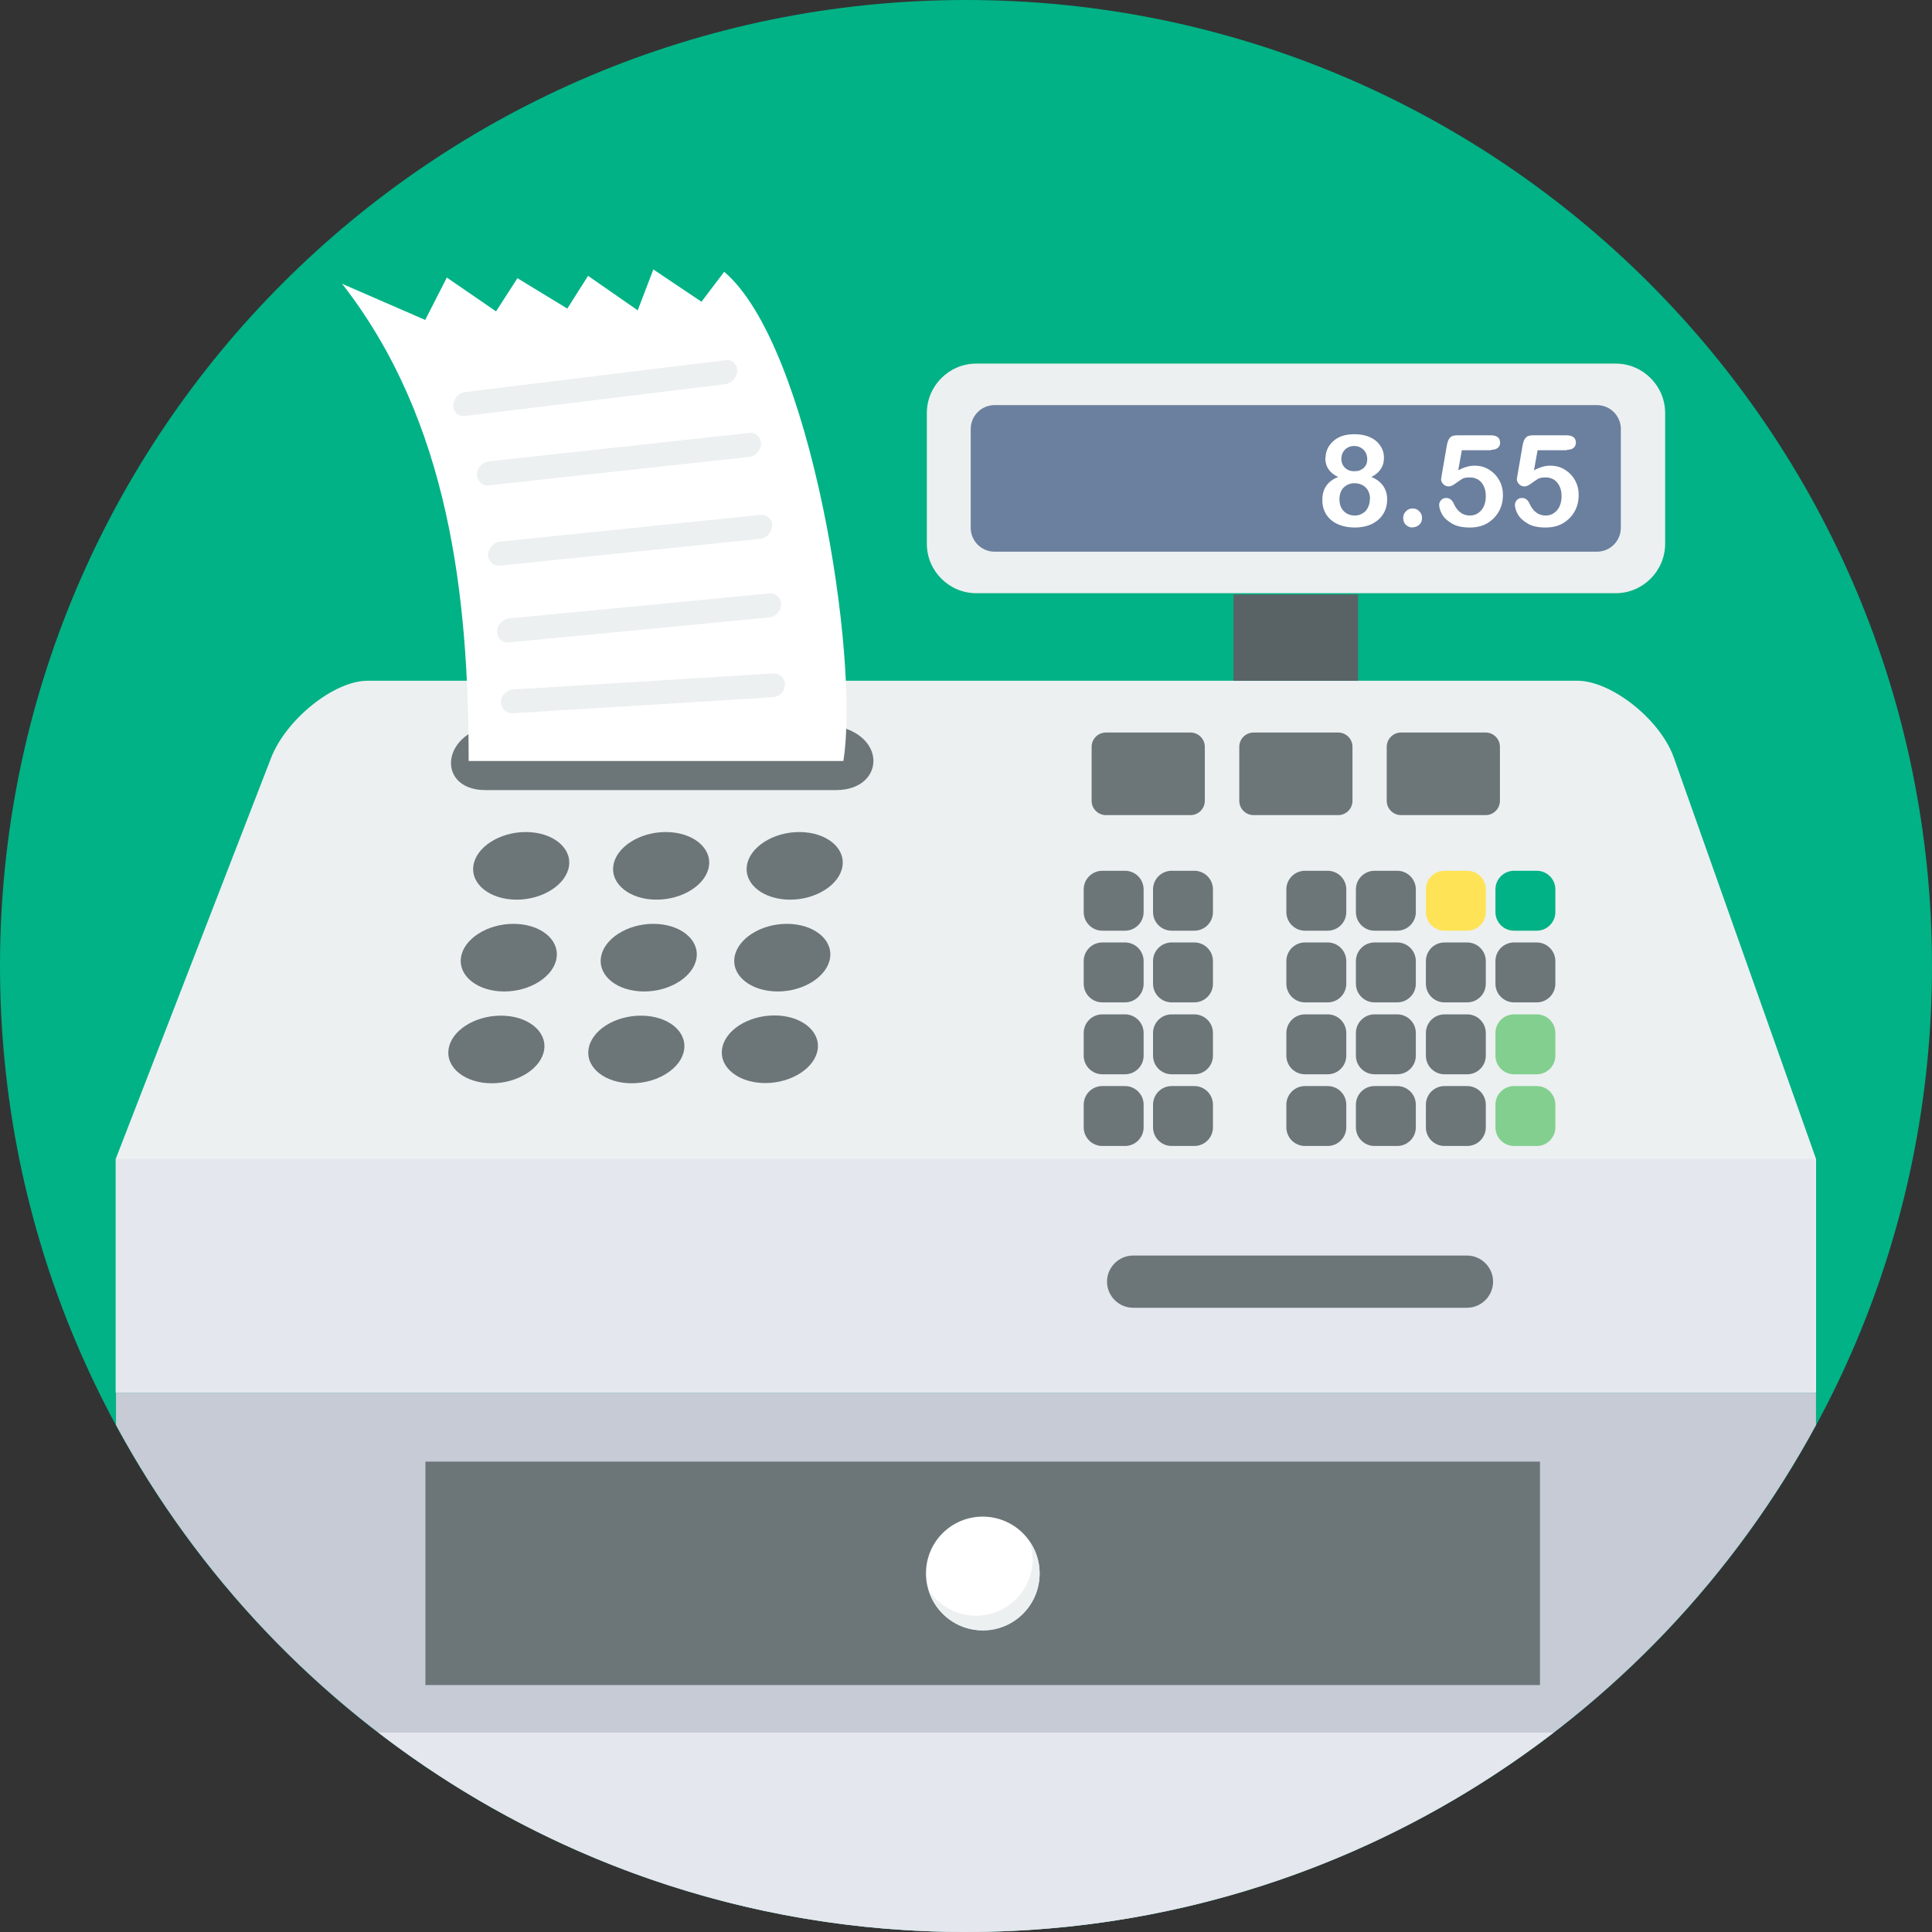 <?xml version="1.0"?>
<svg xmlns="http://www.w3.org/2000/svg" xmlns:xlink="http://www.w3.org/1999/xlink" version="1.1" id="Layer_1" x="0px" y="0px" viewBox="0 0 512.057 512.057" style="enable-background:new 0 0 512.057 512.057;" xml:space="preserve" width="512px" height="512px" class=""><rect x="0" y="0" width="512.057" height="512.057" fill="#333333" stroke="none"/><g><path style="fill:#00B285" d="M256.028,0c141.4,0,256.028,114.629,256.028,256.028S397.428,512.057,256.028,512.057  S0,397.428,0,256.028S114.629,0,256.028,0z" data-original="#FF7069" class="active-path" data-old_color="#FF7069"/><path style="fill:#ECF0F1;" d="M97.443,180.422h320.631c8.905,0,21.95,10.153,25.58,20.419l37.661,106.291v61.994H34.201h-3.517  v-61.994l41.178-106.291C75.833,190.632,88.538,180.422,97.443,180.422z" data-original="#ECF0F1" class=""/><polygon style="fill:#E4E7ED;" points="256.028,369.126 255.631,369.126 34.201,369.126 30.685,369.126 30.685,307.132   30.685,307.132 255.631,307.132 255.631,307.132 256.028,307.132 480.918,307.132 480.918,369.126 259.091,369.126 " data-original="#E4E7ED"/><g>
	<path style="fill:#6C7678;" d="M134.253,191.936h82.356c18.887,0,18.944,17.469,4.991,17.469h-92.962   c-13.839,0-11.854-17.469,5.558-17.469H134.253z" data-original="#6C7678"/>
	<path style="fill:#6C7678;" d="M300.326,332.769h88.481c3.8,0,6.92,3.12,6.92,6.92l0,0c0,3.8-3.12,6.92-6.92,6.92h-88.481   c-3.8,0-6.92-3.12-6.92-6.92l0,0C293.406,335.888,296.526,332.769,300.326,332.769z" data-original="#6C7678"/>
</g><polygon style="fill:#596366;" points="326.927,157.565 359.937,157.565 359.937,180.422 326.927,180.422 " data-original="#596366" class=""/><path style="fill:#ECF0F1;" d="M258.751,96.365h169.476c7.203,0,13.102,5.899,13.102,13.102v34.655  c0,7.203-5.899,13.102-13.102,13.102H258.751c-7.203,0-13.102-5.899-13.102-13.102v-34.655  C245.649,102.264,251.548,96.365,258.751,96.365z" data-original="#ECF0F1" class=""/><path style="fill:#6B7F9E;" d="M263.629,107.369h159.607c3.517,0,6.352,2.836,6.352,6.353v26.147c0,3.517-2.836,6.353-6.352,6.353  H263.629c-3.517,0-6.352-2.836-6.352-6.353v-26.147C257.276,110.204,260.112,107.369,263.629,107.369z" data-original="#6B7F9E" class=""/><path style="fill:#6C7678;" d="M332.258,194.148h22.404c2.099,0,3.8,1.702,3.8,3.8v14.293c0,2.099-1.702,3.8-3.8,3.8h-22.404  c-2.099,0-3.8-1.702-3.8-3.8v-14.293C328.458,195.85,330.16,194.148,332.258,194.148z M293.122,194.148h22.404  c2.099,0,3.8,1.702,3.8,3.8v14.293c0,2.099-1.702,3.8-3.8,3.8h-22.404c-2.099,0-3.8-1.702-3.8-3.8v-14.293  C289.322,195.85,291.024,194.148,293.122,194.148z M371.338,194.148h22.404c2.099,0,3.8,1.702,3.8,3.8v14.293  c0,2.099-1.702,3.8-3.8,3.8h-22.404c-2.099,0-3.8-1.702-3.8-3.8v-14.293C367.537,195.85,369.239,194.148,371.338,194.148z" data-original="#6C7678"/><g>
	<path style="fill:#FFFFFF;" d="M90.523,75.152l22.177,9.642l5.729-11.23l13.045,8.962l5.672-8.791l13.215,8.054l5.502-8.678   l13.159,9.132l4.14-10.833l12.762,8.565l6.012-7.941c22.858,19.341,36.016,102.037,31.592,129.659h-99.315   c0-43.447-5.048-90.069-33.634-126.596L90.523,75.152z" data-original="#FFFFFF" class=""/>
	<path style="fill:#FFFFFF;" d="M351.316,121.378c0-1.078,0.284-2.155,0.908-3.12s1.475-1.758,2.609-2.325s2.496-0.851,4.084-0.851   c1.305,0,2.439,0.17,3.46,0.51c0.964,0.34,1.815,0.794,2.496,1.418c0.681,0.624,1.134,1.305,1.475,2.042   c0.34,0.737,0.454,1.531,0.454,2.382c0,1.078-0.284,2.042-0.851,2.893c-0.567,0.851-1.361,1.531-2.496,2.099   c0.964,0.34,1.702,0.851,2.325,1.418s1.078,1.248,1.418,2.042c0.34,0.794,0.454,1.645,0.454,2.552c0,1.361-0.34,2.666-1.021,3.743   c-0.681,1.134-1.645,1.985-2.949,2.666c-1.305,0.624-2.836,0.964-4.594,0.964c-1.815,0-3.403-0.34-4.708-0.964   c-1.305-0.624-2.269-1.531-2.949-2.609c-0.681-1.134-0.964-2.382-0.964-3.743c0-2.949,1.418-4.991,4.197-6.069   c-2.269-1.078-3.403-2.722-3.403-4.991L351.316,121.378z M363.113,132.268c0-0.851-0.17-1.588-0.51-2.212   c-0.34-0.624-0.851-1.134-1.475-1.475c-0.624-0.34-1.361-0.51-2.155-0.51c-1.134,0-2.042,0.397-2.836,1.134   c-0.737,0.737-1.134,1.815-1.134,3.12c0,0.851,0.17,1.645,0.51,2.269c0.34,0.681,0.851,1.134,1.475,1.531   c0.624,0.34,1.305,0.51,2.042,0.51c0.794,0,1.475-0.17,2.099-0.567c0.624-0.34,1.078-0.851,1.418-1.531s0.51-1.418,0.51-2.269   H363.113z M358.973,118.202c-1.021,0-1.872,0.34-2.496,0.964c-0.624,0.624-0.964,1.475-0.964,2.496c0,0.908,0.34,1.702,0.964,2.325   c0.624,0.624,1.475,0.908,2.496,0.908c0.51,0,0.964-0.057,1.418-0.227c0.397-0.17,0.794-0.397,1.078-0.681   c0.284-0.284,0.567-0.624,0.681-1.021c0.17-0.397,0.227-0.851,0.227-1.305c0-0.624-0.17-1.248-0.454-1.758   s-0.681-0.908-1.248-1.248c-0.51-0.284-1.134-0.454-1.815-0.454H358.973z M374.4,139.812c-0.681,0-1.248-0.227-1.758-0.681   s-0.737-1.078-0.737-1.872c0-0.681,0.227-1.248,0.737-1.758c0.454-0.51,1.078-0.737,1.758-0.737s1.305,0.227,1.758,0.737   c0.51,0.454,0.737,1.078,0.737,1.758c0,0.794-0.227,1.361-0.737,1.815c-0.51,0.454-1.078,0.681-1.702,0.681L374.4,139.812z    M395.273,119.336h-7.827l-0.964,5.332c1.531-0.851,3.006-1.248,4.311-1.248c1.078,0,2.042,0.17,2.949,0.567   c0.908,0.397,1.702,0.964,2.382,1.645s1.248,1.531,1.645,2.496c0.397,0.964,0.567,1.985,0.567,3.063   c0,1.588-0.34,3.063-1.078,4.367c-0.737,1.305-1.758,2.325-3.063,3.12c-1.361,0.794-2.893,1.134-4.651,1.134   c-1.985,0-3.573-0.34-4.764-1.078c-1.248-0.737-2.099-1.531-2.609-2.496c-0.51-0.908-0.737-1.758-0.737-2.439   c0-0.454,0.17-0.851,0.51-1.248c0.34-0.397,0.794-0.567,1.361-0.567c0.908,0,1.588,0.51,2.042,1.588   c0.454,0.964,1.021,1.758,1.758,2.269c0.737,0.567,1.588,0.794,2.496,0.794c0.851,0,1.588-0.227,2.212-0.681   s1.134-1.021,1.475-1.815c0.34-0.737,0.51-1.645,0.51-2.609c0-1.078-0.17-1.928-0.567-2.723c-0.34-0.737-0.851-1.305-1.475-1.702   c-0.624-0.34-1.305-0.567-2.099-0.567c-0.964,0-1.645,0.113-2.042,0.34s-0.964,0.624-1.758,1.191   c-0.737,0.567-1.361,0.851-1.872,0.851s-1.021-0.17-1.418-0.567c-0.397-0.397-0.624-0.851-0.624-1.305   c0-0.057,0.057-0.397,0.17-1.134l1.361-7.884c0.17-0.964,0.454-1.645,0.851-2.042c0.397-0.454,1.078-0.624,2.042-0.624h8.678   c1.702,0,2.552,0.681,2.552,1.985c0,0.567-0.227,1.021-0.624,1.361c-0.397,0.34-1.021,0.51-1.815,0.51L395.273,119.336z    M415.351,119.336h-7.827l-0.964,5.332c1.531-0.851,3.006-1.248,4.311-1.248c1.078,0,2.042,0.17,2.949,0.567   c0.908,0.397,1.702,0.964,2.382,1.645c0.681,0.681,1.248,1.531,1.645,2.496c0.397,0.964,0.567,1.985,0.567,3.063   c0,1.588-0.34,3.063-1.078,4.367c-0.737,1.305-1.758,2.325-3.063,3.12c-1.361,0.794-2.893,1.134-4.651,1.134   c-1.985,0-3.573-0.34-4.764-1.078c-1.248-0.737-2.099-1.531-2.609-2.496c-0.51-0.908-0.737-1.758-0.737-2.439   c0-0.454,0.17-0.851,0.51-1.248c0.34-0.397,0.794-0.567,1.361-0.567c0.908,0,1.588,0.51,2.042,1.588   c0.454,0.964,1.021,1.758,1.758,2.269c0.737,0.567,1.588,0.794,2.496,0.794c0.851,0,1.588-0.227,2.212-0.681   s1.134-1.021,1.475-1.815c0.34-0.737,0.51-1.645,0.51-2.609c0-1.078-0.17-1.928-0.567-2.723c-0.397-0.737-0.851-1.305-1.475-1.702   c-0.624-0.34-1.305-0.567-2.099-0.567c-0.964,0-1.645,0.113-2.042,0.34s-0.964,0.624-1.758,1.191   c-0.737,0.567-1.361,0.851-1.872,0.851c-0.567,0-1.021-0.17-1.418-0.567c-0.397-0.397-0.624-0.851-0.624-1.305   c0-0.057,0.057-0.397,0.17-1.134l1.361-7.884c0.17-0.964,0.454-1.645,0.851-2.042c0.397-0.454,1.078-0.624,2.042-0.624h8.678   c1.702,0,2.552,0.681,2.552,1.985c0,0.567-0.227,1.021-0.624,1.361c-0.397,0.34-1.021,0.51-1.815,0.51L415.351,119.336z" data-original="#FFFFFF" class=""/>
</g><path style="fill:#C6CBD6;" d="M30.685,369.126h450.63v8.565c-43.276,80.03-127.957,134.367-225.287,134.367  S74.018,457.72,30.742,377.69v-8.565H30.685z" data-original="#C6CBD6"/><g>
	<polygon style="fill:#6C7678;" points="112.757,387.389 408.148,387.389 408.148,446.603 112.757,446.603  " data-original="#6C7678"/>
	<path style="fill:#6C7678;" d="M205.265,269.13c6.976,0,12.138,4.027,11.457,8.962c-0.681,4.935-6.92,8.962-13.896,8.962   c-6.976,0-12.138-4.027-11.457-8.962C192.05,273.101,198.289,269.13,205.265,269.13z M139.358,220.522   c6.976,0,12.138,4.027,11.457,8.962c-0.681,4.935-6.92,8.962-13.896,8.962s-12.138-4.027-11.457-8.962   S132.382,220.522,139.358,220.522z M176.452,220.522c6.976,0,12.138,4.027,11.457,8.962c-0.681,4.935-6.92,8.962-13.896,8.962   c-6.976,0-12.138-4.027-11.457-8.962C163.237,224.549,169.476,220.522,176.452,220.522z M211.844,220.522   c6.976,0,12.138,4.027,11.457,8.962c-0.681,4.935-6.92,8.962-13.896,8.962s-12.138-4.027-11.457-8.962   S204.868,220.522,211.844,220.522z M208.555,244.855c6.976,0,12.138,4.027,11.457,8.962c-0.681,4.935-6.92,8.962-13.896,8.962   s-12.138-4.027-11.457-8.962S201.578,244.855,208.555,244.855z M173.162,244.855c6.976,0,12.138,4.027,11.457,8.962   s-6.92,8.962-13.896,8.962c-7.033,0-12.138-4.027-11.457-8.962C159.947,248.882,166.186,244.855,173.162,244.855z M136.068,244.855   c7.033,0,12.138,4.027,11.457,8.962c-0.681,4.935-6.92,8.962-13.896,8.962c-6.976,0-12.138-4.027-11.457-8.962   S129.092,244.855,136.068,244.855z M132.779,269.187c6.976,0,12.138,4.027,11.457,8.962c-0.681,4.935-6.92,8.962-13.896,8.962   c-6.976,0-12.138-4.027-11.457-8.962C119.563,273.157,125.802,269.187,132.779,269.187z M169.873,269.187   c7.033,0,12.138,4.027,11.457,8.962c-0.681,4.935-6.92,8.962-13.896,8.962s-12.138-4.027-11.457-8.962   C156.657,273.157,162.896,269.187,169.873,269.187z" data-original="#6C7678"/>
	<path style="fill:#6C7678;" d="M292.158,230.789h6.012c2.723,0,4.935,2.212,4.935,4.935v6.012c0,2.722-2.212,4.935-4.935,4.935   h-6.012c-2.723,0-4.935-2.212-4.935-4.935v-6.012C287.224,233.001,289.436,230.789,292.158,230.789z" data-original="#6C7678"/>
	<path style="fill:#6C7678;" d="M310.535,230.789h6.012c2.723,0,4.935,2.212,4.935,4.935v6.012c0,2.722-2.212,4.935-4.935,4.935   h-6.012c-2.723,0-4.935-2.212-4.935-4.935v-6.012C305.601,233.001,307.813,230.789,310.535,230.789z" data-original="#6C7678"/>
	<path style="fill:#6C7678;" d="M292.158,249.789h6.012c2.723,0,4.935,2.212,4.935,4.935v6.012c0,2.723-2.212,4.935-4.935,4.935   h-6.012c-2.723,0-4.935-2.212-4.935-4.935v-6.012C287.224,252.001,289.436,249.789,292.158,249.789z" data-original="#6C7678"/>
	<path style="fill:#6C7678;" d="M310.535,249.789h6.012c2.723,0,4.935,2.212,4.935,4.935v6.012c0,2.723-2.212,4.935-4.935,4.935   h-6.012c-2.723,0-4.935-2.212-4.935-4.935v-6.012C305.601,252.001,307.813,249.789,310.535,249.789z" data-original="#6C7678"/>
	<path style="fill:#6C7678;" d="M292.158,268.847h6.012c2.723,0,4.935,2.212,4.935,4.935v6.012c0,2.723-2.212,4.935-4.935,4.935   h-6.012c-2.723,0-4.935-2.212-4.935-4.935v-6.012C287.224,271.059,289.436,268.847,292.158,268.847z" data-original="#6C7678"/>
	<path style="fill:#6C7678;" d="M310.535,268.847h6.012c2.723,0,4.935,2.212,4.935,4.935v6.012c0,2.723-2.212,4.935-4.935,4.935   h-6.012c-2.723,0-4.935-2.212-4.935-4.935v-6.012C305.601,271.059,307.813,268.847,310.535,268.847z" data-original="#6C7678"/>
	<path style="fill:#6C7678;" d="M292.158,287.848h6.012c2.723,0,4.935,2.212,4.935,4.935v6.012c0,2.723-2.212,4.935-4.935,4.935   h-6.012c-2.723,0-4.935-2.212-4.935-4.935v-6.012C287.224,290.06,289.436,287.848,292.158,287.848z" data-original="#6C7678"/>
	<path style="fill:#6C7678;" d="M310.535,287.848h6.012c2.723,0,4.935,2.212,4.935,4.935v6.012c0,2.723-2.212,4.935-4.935,4.935   h-6.012c-2.723,0-4.935-2.212-4.935-4.935v-6.012C305.601,290.06,307.813,287.848,310.535,287.848z" data-original="#6C7678"/>
	<path style="fill:#6C7678;" d="M345.871,230.789h6.012c2.723,0,4.935,2.212,4.935,4.935v6.012c0,2.722-2.212,4.935-4.935,4.935   h-6.012c-2.723,0-4.935-2.212-4.935-4.935v-6.012C340.936,233.001,343.148,230.789,345.871,230.789z" data-original="#6C7678"/>
	<path style="fill:#6C7678;" d="M364.304,230.789h6.012c2.722,0,4.935,2.212,4.935,4.935v6.012c0,2.722-2.212,4.935-4.935,4.935   h-6.012c-2.723,0-4.935-2.212-4.935-4.935v-6.012C359.37,233.001,361.582,230.789,364.304,230.789z" data-original="#6C7678"/>
	<path style="fill:#6C7678;" d="M345.871,249.789h6.012c2.723,0,4.935,2.212,4.935,4.935v6.012c0,2.723-2.212,4.935-4.935,4.935   h-6.012c-2.723,0-4.935-2.212-4.935-4.935v-6.012C340.936,252.001,343.148,249.789,345.871,249.789z" data-original="#6C7678"/>
	<path style="fill:#6C7678;" d="M364.304,249.789h6.012c2.722,0,4.935,2.212,4.935,4.935v6.012c0,2.723-2.212,4.935-4.935,4.935   h-6.012c-2.723,0-4.935-2.212-4.935-4.935v-6.012C359.37,252.001,361.582,249.789,364.304,249.789z" data-original="#6C7678"/>
	<path style="fill:#6C7678;" d="M345.871,268.847h6.012c2.723,0,4.935,2.212,4.935,4.935v6.012c0,2.723-2.212,4.935-4.935,4.935   h-6.012c-2.723,0-4.935-2.212-4.935-4.935v-6.012C340.936,271.059,343.148,268.847,345.871,268.847z" data-original="#6C7678"/>
	<path style="fill:#6C7678;" d="M364.304,268.847h6.012c2.722,0,4.935,2.212,4.935,4.935v6.012c0,2.723-2.212,4.935-4.935,4.935   h-6.012c-2.723,0-4.935-2.212-4.935-4.935v-6.012C359.37,271.059,361.582,268.847,364.304,268.847z" data-original="#6C7678"/>
	<path style="fill:#6C7678;" d="M345.871,287.848h6.012c2.723,0,4.935,2.212,4.935,4.935v6.012c0,2.723-2.212,4.935-4.935,4.935   h-6.012c-2.723,0-4.935-2.212-4.935-4.935v-6.012C340.936,290.06,343.148,287.848,345.871,287.848z" data-original="#6C7678"/>
	<path style="fill:#6C7678;" d="M364.304,287.848h6.012c2.722,0,4.935,2.212,4.935,4.935v6.012c0,2.723-2.212,4.935-4.935,4.935   h-6.012c-2.723,0-4.935-2.212-4.935-4.935v-6.012C359.37,290.06,361.582,287.848,364.304,287.848z" data-original="#6C7678"/>
</g><path style="fill:#FFE356;" d="M382.851,230.789h6.012c2.722,0,4.935,2.212,4.935,4.935v6.012c0,2.722-2.212,4.935-4.935,4.935  h-6.012c-2.723,0-4.935-2.212-4.935-4.935v-6.012C377.917,233.001,380.129,230.789,382.851,230.789z" data-original="#FFE356"/><path style="fill:#00B285" d="M401.285,230.789h6.012c2.723,0,4.935,2.212,4.935,4.935v6.012c0,2.722-2.212,4.935-4.935,4.935  h-6.012c-2.723,0-4.935-2.212-4.935-4.935v-6.012C396.35,233.001,398.563,230.789,401.285,230.789z" data-original="#FF7069" class="active-path" data-old_color="#FF7069"/><g>
	<path style="fill:#6C7678;" d="M382.851,249.789h6.012c2.722,0,4.935,2.212,4.935,4.935v6.012c0,2.723-2.212,4.935-4.935,4.935   h-6.012c-2.723,0-4.935-2.212-4.935-4.935v-6.012C377.917,252.001,380.129,249.789,382.851,249.789z" data-original="#6C7678"/>
	<path style="fill:#6C7678;" d="M401.285,249.789h6.012c2.723,0,4.935,2.212,4.935,4.935v6.012c0,2.723-2.212,4.935-4.935,4.935   h-6.012c-2.723,0-4.935-2.212-4.935-4.935v-6.012C396.35,252.001,398.563,249.789,401.285,249.789z" data-original="#6C7678"/>
	<path style="fill:#6C7678;" d="M382.851,268.847h6.012c2.722,0,4.935,2.212,4.935,4.935v6.012c0,2.723-2.212,4.935-4.935,4.935   h-6.012c-2.723,0-4.935-2.212-4.935-4.935v-6.012C377.917,271.059,380.129,268.847,382.851,268.847z" data-original="#6C7678"/>
</g><path style="fill:#83CF8F;" d="M401.285,268.847h6.012c2.723,0,4.935,2.212,4.935,4.935v6.012c0,2.723-2.212,4.935-4.935,4.935  h-6.012c-2.723,0-4.935-2.212-4.935-4.935v-6.012C396.35,271.059,398.563,268.847,401.285,268.847z" data-original="#83CF8F"/><path style="fill:#6C7678;" d="M382.851,287.848h6.012c2.722,0,4.935,2.212,4.935,4.935v6.012c0,2.723-2.212,4.935-4.935,4.935  h-6.012c-2.723,0-4.935-2.212-4.935-4.935v-6.012C377.917,290.06,380.129,287.848,382.851,287.848z" data-original="#6C7678"/><path style="fill:#83CF8F;" d="M401.285,287.848h6.012c2.723,0,4.935,2.212,4.935,4.935v6.012c0,2.723-2.212,4.935-4.935,4.935  h-6.012c-2.723,0-4.935-2.212-4.935-4.935v-6.012C396.35,290.06,398.563,287.848,401.285,287.848z" data-original="#83CF8F"/><path style="fill:#FFFFFF;" d="M260.452,401.966c8.338,0,15.087,6.75,15.087,15.03c0,8.338-6.75,15.087-15.087,15.087  c-8.338,0-15.03-6.75-15.03-15.087S252.171,401.966,260.452,401.966z" data-original="#FFFFFF" class=""/><g>
	<path style="fill:#ECF0F1;" d="M273.725,413.139c0,8.338-6.75,15.087-15.03,15.087c-5.275,0-9.869-2.723-12.592-6.806   c1.872,6.239,7.6,10.72,14.407,10.72c8.338,0,15.03-6.75,15.03-15.087c0-3.063-0.908-5.899-2.496-8.281   c0.397,1.361,0.624,2.836,0.624,4.311L273.725,413.139z" data-original="#ECF0F1" class=""/>
	<path style="fill:#ECF0F1;" d="M123.25,103.909l69.027-8.451c1.702-0.227,3.12,1.021,3.12,2.779l0,0   c0,1.758-1.418,3.346-3.12,3.573l-69.027,8.451c-1.702,0.227-3.12-1.021-3.12-2.779l0,0   C120.13,105.724,121.548,104.136,123.25,103.909z M135.898,182.748l68.97-4.254c1.758-0.113,3.176,1.248,3.176,2.949l0,0   c0,1.758-1.418,3.233-3.12,3.346l-68.97,4.254c-1.758,0.113-3.176-1.248-3.176-2.949l0,0   C132.779,184.336,134.197,182.861,135.898,182.748z M134.877,163.917l69.027-6.636c1.702-0.17,3.12,1.134,3.12,2.893l0,0   c0,1.758-1.418,3.29-3.12,3.46l-69.027,6.636c-1.702,0.17-3.12-1.134-3.12-2.893l0,0   C131.758,165.619,133.176,164.087,134.877,163.917z M132.495,143.555l69.027-7.09c1.702-0.17,3.12,1.078,3.12,2.836l0,0   c0,1.758-1.418,3.29-3.12,3.517l-69.027,7.09c-1.702,0.17-3.12-1.078-3.12-2.836l0,0   C129.375,145.313,130.793,143.782,132.495,143.555z M129.546,122.286l69.027-7.544c1.702-0.17,3.12,1.078,3.12,2.836l0,0   c0,1.758-1.418,3.346-3.12,3.517l-69.027,7.544c-1.702,0.17-3.12-1.078-3.12-2.836l0,0   C126.426,124.044,127.844,122.456,129.546,122.286z" data-original="#ECF0F1" class=""/>
</g><path style="fill:#E4E7ED;" d="M100.222,459.195h311.556c-43.163,33.124-97.159,52.862-155.75,52.862s-112.587-19.681-155.75-52.862  H100.222z" data-original="#E4E7ED"/></g> </svg>
